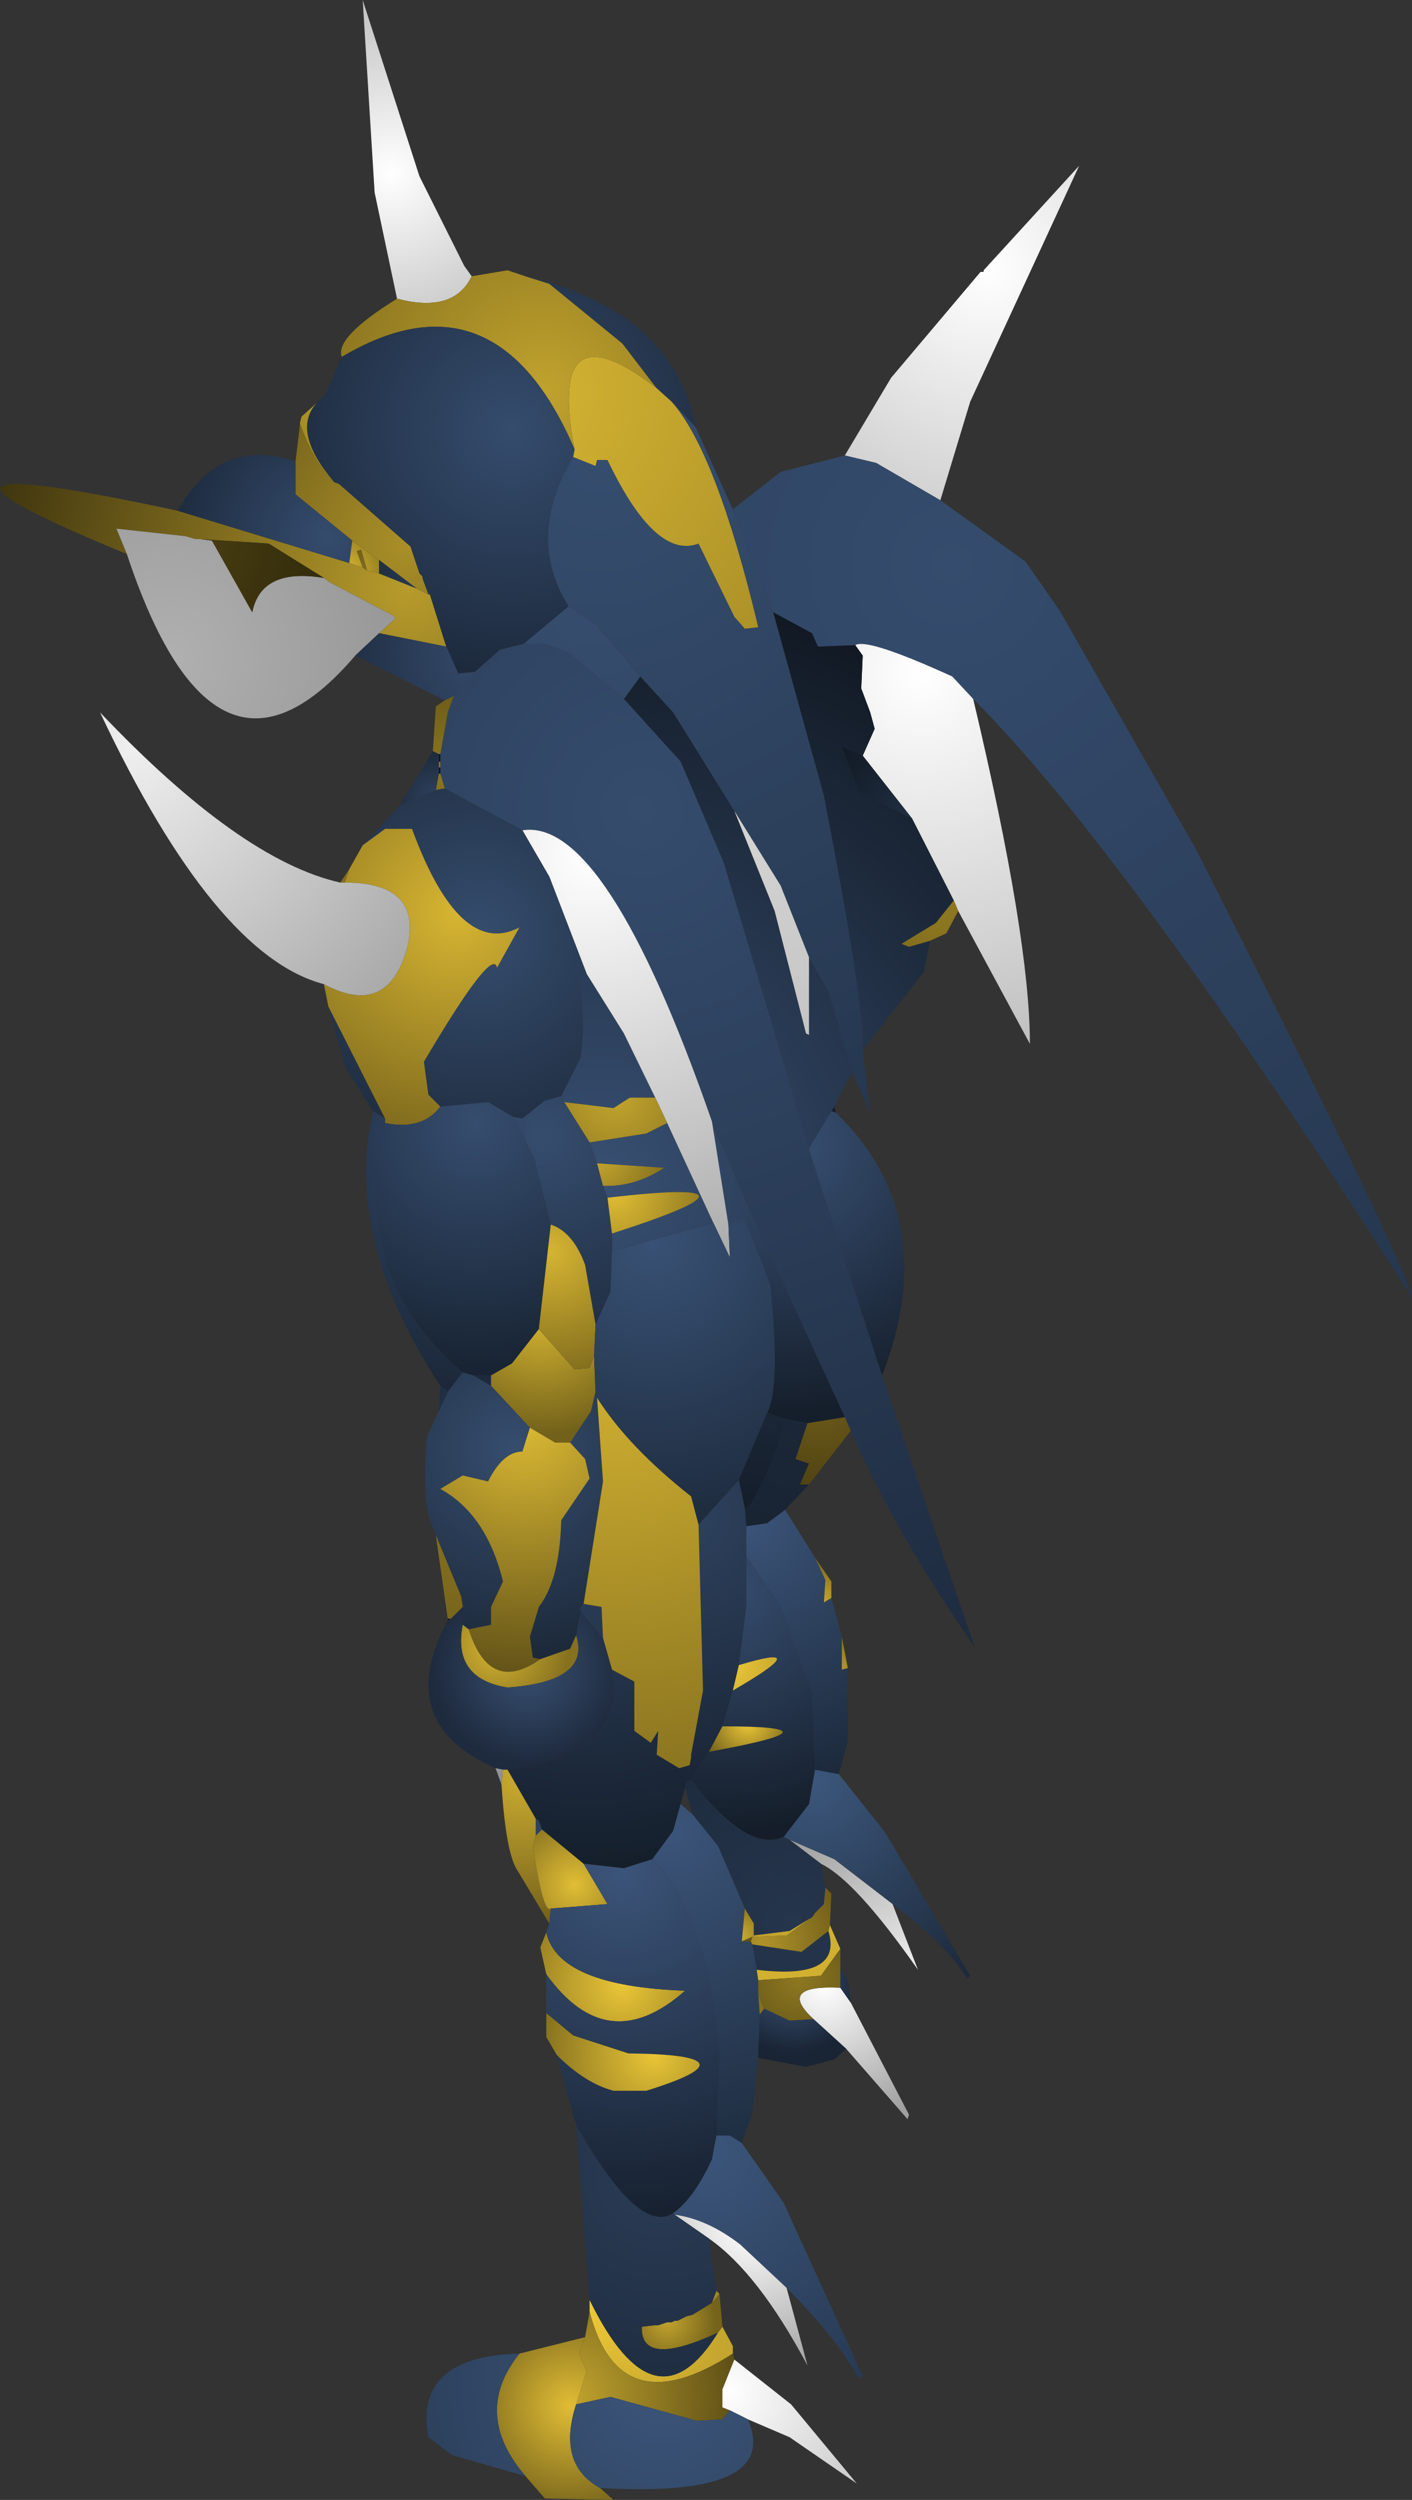 <?xml version="1.0" encoding="UTF-8" standalone="no"?>
<svg xmlns:ffdec="https://www.free-decompiler.com/flash" xmlns:xlink="http://www.w3.org/1999/xlink" ffdec:objectType="shape" height="83.7px" width="47.3px" xmlns="http://www.w3.org/2000/svg">
  <rect width="100%" height="100%" fill="#333333" stroke="none"/>
  <g transform="matrix(1.0, 0.0, 0.0, 1.0, 29.1, 74.1)">
    <path d="M3.85 -65.05 L3.85 -65.0 3.75 -65.0 3.85 -65.05" fill="url(#gradient0)" fill-rule="evenodd" stroke="none"/>
    <path d="M3.75 -65.0 L3.85 -65.0 3.85 -65.05 7.05 -68.55 3.4 -60.65 2.4 -57.35 0.25 -58.6 -0.8 -58.85 0.75 -61.45 3.75 -65.0" fill="url(#gradient1)" fill-rule="evenodd" stroke="none"/>
    <path d="M-0.8 -58.85 L0.25 -58.6 2.4 -57.35 5.25 -55.3 6.4 -53.65 11.0 -45.6 Q18.2 -31.35 18.2 -30.65 8.7 -45.5 3.5 -50.7 L2.8 -51.45 Q-0.05 -52.75 -0.45 -52.5 L-1.7 -52.45 -1.9 -52.9 -3.2 -53.6 -4.55 -57.05 -2.95 -58.3 -0.8 -58.85" fill="url(#gradient2)" fill-rule="evenodd" stroke="none"/>
    <path d="M-0.45 -52.5 Q-0.05 -52.75 2.8 -51.45 L3.5 -50.7 Q5.4 -42.7 5.4 -39.15 L3.0 -43.6 2.85 -43.95 1.45 -46.7 -0.2 -48.8 0.2 -49.7 0.05 -50.25 -0.25 -51.05 -0.2 -52.15 -0.45 -52.5" fill="url(#gradient3)" fill-rule="evenodd" stroke="none"/>
    <path d="M-0.45 -52.5 L-0.2 -52.15 -0.25 -51.05 0.05 -50.25 0.2 -49.7 -0.2 -48.8 -0.9 -49.1 -0.35 -47.6 1.45 -46.7 2.85 -43.95 2.25 -43.2 1.1 -42.5 1.35 -42.4 2.05 -42.6 1.85 -41.55 -0.2 -38.95 Q-0.1 -40.2 -1.5 -47.45 L-3.2 -53.6 -1.9 -52.9 -1.7 -52.45 -0.45 -52.5 M-5.25 -36.55 L-3.95 -33.5 -4.15 -33.3 -4.7 -33.1 -5.25 -36.55 M-8.2 -50.7 L-7.65 -51.45 -6.55 -50.25 -4.5 -46.95 -3.15 -43.6 -2.1 -39.5 -2.0 -39.45 -2.0 -42.05 -1.35 -40.9 -0.55 -38.2 -0.8 -37.75 -0.9 -37.55 -1.15 -37.05 -1.25 -36.9 -2.0 -35.65 -4.85 -45.2 -6.3 -48.6 -8.2 -50.7 M-10.3 -37.4 L-9.65 -38.7 Q-9.45 -40.4 -9.8 -41.35 L-9.45 -41.5 -8.2 -39.5 -7.15 -37.35 -8.0 -37.35 -8.55 -37.0 -10.2 -37.2 -10.3 -37.4 M-8.6 -32.2 L-8.6 -32.8 Q-2.7 -34.7 -8.75 -34.0 L-8.9 -34.4 Q-7.85 -34.35 -6.85 -35.0 L-9.1 -35.15 -9.15 -35.3 -9.35 -35.85 -7.45 -36.15 -6.75 -36.5 -5.2 -33.15 -8.6 -32.2" fill="url(#gradient4)" fill-rule="evenodd" stroke="none"/>
    <path d="M2.05 -42.6 L1.35 -42.4 1.1 -42.5 2.25 -43.2 2.85 -43.95 3.0 -43.6 2.6 -42.85 2.05 -42.6" fill="url(#gradient5)" fill-rule="evenodd" stroke="none"/>
    <path d="M-0.6 -7.05 L1.35 -3.3 1.3 -3.15 -0.75 -5.5 -1.85 -6.5 Q-3.1 -7.65 -0.95 -7.55 L-0.6 -7.05" fill="url(#gradient6)" fill-rule="evenodd" stroke="none"/>
    <path d="M-1.0 -14.7 L0.55 -12.75 3.4 -7.95 3.3 -7.85 Q2.6 -9.0 0.8 -10.35 L-1.15 -11.85 -2.65 -12.5 -2.85 -12.6 -2.0 -13.7 -1.8 -14.85 -1.0 -14.7" fill="url(#gradient7)" fill-rule="evenodd" stroke="none"/>
    <path d="M0.8 -10.35 L1.65 -8.15 Q-0.45 -11.15 -1.6 -11.7 L-2.65 -12.5 -1.15 -11.85 0.8 -10.35" fill="url(#gradient8)" fill-rule="evenodd" stroke="none"/>
    <path d="M0.45 -28.05 L3.55 -18.95 Q0.85 -22.85 -0.6 -26.2 L-0.8 -26.65 -3.95 -33.5 -5.25 -36.55 Q-8.8 -46.75 -11.6 -46.3 L-14.2 -47.7 -14.35 -48.2 -14.35 -48.4 -14.35 -48.6 -14.35 -48.85 -14.1 -50.25 -13.9 -50.8 -13.2 -51.6 -12.35 -52.35 -11.55 -52.55 -10.85 -52.55 -10.05 -52.25 -8.2 -50.7 -6.3 -48.6 -4.85 -45.2 -2.0 -35.65 -1.9 -35.3 0.45 -28.05" fill="url(#gradient9)" fill-rule="evenodd" stroke="none"/>
    <path d="M-24.85 -55.55 Q-34.1 -59.35 -23.15 -57.0 L-17.4 -55.25 -16.95 -55.1 -16.8 -55.0 -16.4 -54.9 -15.15 -54.4 -14.75 -54.2 -14.7 -54.2 -14.15 -52.45 -16.4 -52.9 -15.85 -53.4 -15.95 -53.5 -18.05 -54.6 -18.25 -54.75 -20.1 -55.9 -22.4 -56.05 -22.55 -56.05 -22.9 -56.15 -25.2 -56.4 -24.85 -55.55" fill="url(#gradient10)" fill-rule="evenodd" stroke="none"/>
    <path d="M-17.2 -52.15 Q-21.9 -46.65 -24.85 -55.55 L-25.2 -56.4 -22.9 -56.15 -22.55 -56.05 -22.4 -56.05 -22.0 -56.0 -20.65 -53.6 Q-20.35 -55.1 -18.25 -54.75 L-18.05 -54.6 -15.95 -53.5 -15.85 -53.4 -16.4 -52.9 -17.2 -52.15" fill="url(#gradient11)" fill-rule="evenodd" stroke="none"/>
    <path d="M-18.25 -54.75 Q-20.35 -55.1 -20.65 -53.6 L-22.0 -56.0 -22.4 -56.05 -20.1 -55.9 -18.25 -54.75" fill="url(#gradient12)" fill-rule="evenodd" stroke="none"/>
    <path d="M-15.8 -64.1 L-16.55 -67.65 -16.95 -74.1 -15.05 -68.2 -13.55 -65.2 -13.3 -64.85 Q-13.9 -63.6 -15.8 -64.1" fill="url(#gradient13)" fill-rule="evenodd" stroke="none"/>
    <path d="M-17.65 -62.15 Q-17.9 -62.8 -15.8 -64.1 -13.9 -63.6 -13.3 -64.85 L-12.1 -65.05 -11.5 -64.85 -10.7 -64.6 -8.25 -62.6 -7.1 -61.1 Q-10.8 -63.95 -9.85 -59.05 -12.5 -65.2 -17.65 -62.15" fill="url(#gradient14)" fill-rule="evenodd" stroke="none"/>
    <path d="M-18.5 -60.6 L-18.2 -60.9 -17.65 -62.15 Q-12.5 -65.2 -9.85 -59.05 L-9.9 -58.8 Q-11.5 -56.1 -10.05 -53.8 L-11.55 -52.55 -12.35 -52.35 -13.2 -51.6 -13.75 -51.55 -14.15 -52.45 -14.7 -54.2 -14.95 -54.75 -14.95 -54.8 -15.05 -54.9 -15.35 -55.8 -17.75 -57.9 -17.9 -57.95 Q-19.35 -59.65 -18.5 -60.6 M-11.5 -64.85 Q-6.55 -63.7 -5.8 -59.8 L-6.6 -60.65 -7.1 -61.1 -8.25 -62.6 -10.7 -64.6 -11.5 -64.85" fill="url(#gradient15)" fill-rule="evenodd" stroke="none"/>
    <path d="M-19.05 -59.9 L-19.05 -59.95 -19.0 -60.15 -18.5 -60.6 Q-19.35 -59.65 -17.9 -57.95 -18.55 -58.55 -19.05 -59.9" fill="url(#gradient16)" fill-rule="evenodd" stroke="none"/>
    <path d="M-19.2 -58.65 L-19.05 -59.9 Q-18.55 -58.55 -17.9 -57.95 L-17.75 -57.9 -15.35 -55.8 -15.05 -54.9 -14.95 -54.8 -14.95 -54.75 -14.75 -54.2 -15.15 -54.4 -16.4 -55.35 -17.3 -56.0 -19.2 -57.55 -19.2 -58.65" fill="url(#gradient17)" fill-rule="evenodd" stroke="none"/>
    <path d="M-23.15 -57.0 Q-21.75 -59.5 -19.2 -58.65 L-19.2 -57.55 -17.3 -56.0 -17.4 -55.25 -23.15 -57.0" fill="url(#gradient18)" fill-rule="evenodd" stroke="none"/>
    <path d="M-16.8 -55.0 L-16.95 -55.1 -17.15 -55.65 -17.0 -55.7 -16.8 -55.0" fill="url(#gradient19)" fill-rule="evenodd" stroke="none"/>
    <path d="M-16.4 -54.9 L-16.8 -55.0 -17.0 -55.7 -17.15 -55.65 -16.95 -55.1 -17.4 -55.25 -17.3 -56.0 -16.4 -55.35 -16.4 -54.9" fill="url(#gradient20)" fill-rule="evenodd" stroke="none"/>
    <path d="M-14.2 -50.65 L-17.2 -52.15 -16.4 -52.9 -14.15 -52.45 -13.75 -51.55 -13.2 -51.6 -13.9 -50.8 -14.2 -50.65 M-14.7 -54.2 L-14.75 -54.2 -14.95 -54.75 -14.7 -54.2 M-15.15 -54.4 L-16.4 -54.9 -16.4 -55.35 -15.15 -54.4" fill="url(#gradient21)" fill-rule="evenodd" stroke="none"/>
    <path d="M-14.6 -48.95 L-14.5 -50.45 -14.2 -50.65 -13.9 -50.8 -14.1 -50.25 -14.35 -48.85 -14.4 -48.85 -14.6 -48.95 M-14.35 -48.6 L-14.35 -48.4 -14.4 -48.4 -14.4 -48.6 -14.35 -48.6 M-14.35 -48.2 L-14.2 -47.7 -14.5 -47.65 -14.4 -48.2 -14.35 -48.2" fill="url(#gradient22)" fill-rule="evenodd" stroke="none"/>
    <path d="M-11.55 -52.55 L-10.05 -53.8 -9.15 -53.2 -7.65 -51.45 -8.2 -50.7 -10.05 -52.25 -10.85 -52.55 -11.55 -52.55" fill="url(#gradient23)" fill-rule="evenodd" stroke="none"/>
    <path d="M-3.2 -53.6 L-1.5 -47.45 Q-0.1 -40.2 -0.2 -38.95 L0.05 -36.8 -0.55 -38.2 -1.35 -40.9 -2.0 -42.05 -2.95 -44.45 -4.5 -46.95 -6.55 -50.25 -7.65 -51.45 -9.15 -53.2 -10.05 -53.8 Q-11.5 -56.1 -9.9 -58.8 L-9.15 -58.5 -9.1 -58.7 -8.75 -58.7 Q-7.15 -55.35 -5.7 -55.9 L-4.5 -53.45 -4.15 -53.05 -3.7 -53.1 Q-5.1 -58.95 -6.6 -60.65 L-5.8 -59.8 -4.55 -57.05 -3.2 -53.6" fill="url(#gradient24)" fill-rule="evenodd" stroke="none"/>
    <path d="M-7.1 -61.1 L-6.6 -60.65 Q-5.1 -58.95 -3.7 -53.1 L-4.15 -53.05 -4.5 -53.45 -5.7 -55.9 Q-7.15 -55.35 -8.75 -58.7 L-9.1 -58.7 -9.15 -58.5 -9.9 -58.8 -9.85 -59.05 Q-10.8 -63.95 -7.1 -61.1" fill="url(#gradient25)" fill-rule="evenodd" stroke="none"/>
    <path d="M1.45 -46.7 L-0.35 -47.6 -0.9 -49.1 -0.2 -48.8 1.45 -46.7" fill="url(#gradient26)" fill-rule="evenodd" stroke="none"/>
    <path d="M-4.5 -46.95 L-2.95 -44.45 -2.0 -42.05 -2.0 -39.45 -2.1 -39.5 -3.15 -43.6 -4.5 -46.95" fill="url(#gradient27)" fill-rule="evenodd" stroke="none"/>
    <path d="M-11.6 -46.3 Q-8.8 -46.75 -5.25 -36.55 L-4.7 -33.1 -4.65 -32.0 -5.2 -33.15 -6.75 -36.5 -7.15 -37.35 -8.2 -39.5 -9.45 -41.5 -10.7 -44.75 -11.6 -46.3" fill="url(#gradient28)" fill-rule="evenodd" stroke="none"/>
    <path d="M-16.6 -36.9 L-17.55 -38.4 -18.1 -40.4 -16.2 -36.65 -16.6 -36.9 M-16.95 -45.8 L-15.7 -47.15 -14.5 -47.65 -14.2 -47.7 -11.6 -46.3 -10.7 -44.75 -9.45 -41.5 -9.8 -41.35 Q-9.45 -40.4 -9.65 -38.7 L-10.3 -37.4 -10.85 -37.25 -11.6 -36.65 -11.9 -36.7 -12.75 -37.2 -14.35 -37.05 -14.75 -37.45 -14.9 -38.55 Q-12.6 -42.45 -12.45 -41.7 L-11.7 -43.05 Q-13.7 -42.0 -15.3 -46.35 L-16.2 -46.35 -16.95 -45.8" fill="url(#gradient29)" fill-rule="evenodd" stroke="none"/>
    <path d="M-10.2 -37.2 L-8.55 -37.0 -8.0 -37.35 -7.15 -37.35 -6.75 -36.5 -7.45 -36.15 -9.35 -35.85 -10.2 -37.2" fill="url(#gradient30)" fill-rule="evenodd" stroke="none"/>
    <path d="M-14.35 -48.85 L-14.35 -48.6 -14.4 -48.6 -14.4 -48.85 -14.35 -48.85 M-14.35 -48.4 L-14.35 -48.2 -14.4 -48.2 -14.4 -48.4 -14.35 -48.4" fill="url(#gradient31)" fill-rule="evenodd" stroke="none"/>
    <path d="M-15.7 -47.15 L-14.6 -48.95 -14.4 -48.85 -14.4 -48.6 -14.4 -48.4 -14.4 -48.2 -14.5 -47.65 -15.7 -47.15" fill="url(#gradient32)" fill-rule="evenodd" stroke="none"/>
    <path d="M-17.7 -44.55 L-17.4 -45.0 -17.55 -44.55 -17.7 -44.55" fill="url(#gradient33)" fill-rule="evenodd" stroke="none"/>
    <path d="M-18.1 -40.4 L-18.25 -41.15 Q-16.1 -40.0 -15.45 -42.4 -14.95 -44.55 -17.55 -44.55 L-17.4 -45.0 -16.95 -45.8 -16.2 -46.35 -15.3 -46.35 Q-13.7 -42.0 -11.7 -43.05 L-12.45 -41.7 Q-12.6 -42.45 -14.9 -38.55 L-14.75 -37.45 -14.35 -37.05 Q-14.95 -36.25 -16.2 -36.5 L-16.2 -36.65 -18.1 -40.4" fill="url(#gradient34)" fill-rule="evenodd" stroke="none"/>
    <path d="M-18.25 -41.15 Q-21.9 -42.1 -25.75 -50.25 -21.05 -45.3 -17.7 -44.55 L-17.55 -44.55 Q-14.95 -44.55 -15.45 -42.4 -16.1 -40.0 -18.25 -41.15" fill="url(#gradient35)" fill-rule="evenodd" stroke="none"/>
    <path d="M-10.3 -37.4 L-10.2 -37.2 -9.35 -35.85 -9.15 -35.3 -9.1 -35.15 -8.9 -34.4 -8.75 -34.0 -8.6 -32.8 -8.6 -32.2 -8.65 -30.85 -9.15 -29.75 -9.5 -31.75 Q-9.9 -32.85 -10.65 -33.1 L-11.2 -35.3 -11.5 -35.9 -11.6 -36.65 -10.85 -37.25 -10.3 -37.4" fill="url(#gradient36)" fill-rule="evenodd" stroke="none"/>
    <path d="M-11.5 -35.9 L-11.2 -35.3 -10.65 -33.1 -11.05 -29.6 -11.95 -28.45 -12.65 -28.05 -13.25 -28.05 -13.6 -28.15 Q-17.0 -31.05 -16.4 -35.3 L-16.2 -36.5 Q-14.95 -36.25 -14.35 -37.05 L-12.75 -37.2 -11.9 -36.7 -11.5 -35.9" fill="url(#gradient37)" fill-rule="evenodd" stroke="none"/>
    <path d="M-14.35 -27.7 Q-17.6 -32.65 -16.6 -36.9 L-16.2 -36.65 -16.2 -36.5 -16.4 -35.3 Q-17.0 -31.05 -13.6 -28.15 L-14.1 -27.5 -14.35 -27.7 M-11.6 -36.65 L-11.5 -35.9 -11.9 -36.7 -11.6 -36.65 M-13.25 -28.05 L-12.65 -28.05 -12.65 -27.7 -13.25 -28.05" fill="url(#gradient38)" fill-rule="evenodd" stroke="none"/>
    <path d="M-12.65 -28.05 L-11.95 -28.45 -11.05 -29.6 -9.85 -28.25 -9.35 -28.3 -9.2 -28.7 -9.15 -27.5 -9.3 -26.85 -10.0 -25.8 -10.5 -25.8 -11.35 -26.3 -12.65 -27.7 -12.65 -28.05" fill="url(#gradient39)" fill-rule="evenodd" stroke="none"/>
    <path d="M-14.5 -22.7 L-14.5 -22.75 -14.55 -22.85 Q-15.0 -23.6 -14.8 -26.0 L-14.4 -26.85 -14.1 -27.5 -13.6 -28.15 -13.25 -28.05 -12.65 -27.7 -11.35 -26.3 -11.6 -25.5 Q-12.25 -25.5 -12.75 -24.5 L-13.6 -24.7 -14.35 -24.25 Q-12.8 -23.4 -12.25 -21.15 L-12.65 -20.3 -12.65 -19.7 -13.4 -19.55 -13.6 -19.7 -13.55 -20.3 -13.65 -20.65 -14.5 -22.7 M-10.0 -25.8 L-9.3 -26.85 -9.15 -27.5 -9.1 -27.3 -8.9 -24.5 -9.55 -20.4 -9.65 -20.3 -9.65 -20.15 -9.8 -19.35 -10.0 -18.9 -11.0 -18.55 -11.25 -18.6 -11.35 -19.3 -11.05 -20.3 Q-10.35 -21.2 -10.3 -23.2 L-9.35 -24.6 -9.5 -25.25 -10.0 -25.8" fill="url(#gradient40)" fill-rule="evenodd" stroke="none"/>
    <path d="M-14.4 -26.85 L-14.35 -27.7 -14.1 -27.5 -14.4 -26.85 M-5.95 -15.25 L-6.1 -14.45 -6.15 -14.25 -6.3 -13.7 -6.55 -12.8 -7.25 -11.85 -8.2 -11.55 -9.55 -11.7 -10.95 -12.85 -11.05 -13.15 -11.15 -13.2 -12.1 -14.85 Q-8.1 -15.35 -8.6 -18.2 L-7.85 -17.8 -7.85 -16.15 -7.3 -15.75 -7.05 -16.15 -7.1 -15.35 -6.35 -14.9 -6.0 -15.0 -5.95 -15.25 M-9.55 -20.4 L-8.95 -20.3 -8.9 -19.25 -9.65 -20.15 -9.65 -20.3 -9.55 -20.4 M-13.65 -20.65 L-13.55 -20.3 -13.6 -20.3 -13.65 -20.65" fill="url(#gradient41)" fill-rule="evenodd" stroke="none"/>
    <path d="M-11.35 -26.3 L-10.5 -25.8 -10.0 -25.8 -9.5 -25.25 -9.35 -24.6 -10.3 -23.2 Q-10.35 -21.2 -11.05 -20.3 L-11.35 -19.3 -11.25 -18.6 -11.0 -18.55 Q-12.7 -17.35 -13.4 -19.55 L-12.65 -19.7 -12.65 -20.3 -12.25 -21.15 Q-12.8 -23.4 -14.35 -24.25 L-13.6 -24.7 -12.75 -24.5 Q-12.25 -25.5 -11.6 -25.5 L-11.35 -26.3" fill="url(#gradient42)" fill-rule="evenodd" stroke="none"/>
    <path d="M-10.65 -33.1 Q-9.9 -32.85 -9.5 -31.75 L-9.15 -29.75 -9.2 -28.7 -9.35 -28.3 -9.85 -28.25 -11.05 -29.6 -10.65 -33.1" fill="url(#gradient43)" fill-rule="evenodd" stroke="none"/>
    <path d="M-3.95 -33.5 L-0.8 -26.65 -2.05 -26.45 -2.85 -26.6 -3.4 -26.8 Q-2.95 -27.65 -3.3 -31.1 L-4.15 -33.3 -3.95 -33.5 M-1.1 -36.85 Q2.5 -33.35 0.45 -28.05 L-1.9 -35.3 -2.0 -35.65 -1.25 -36.9 -1.1 -36.85" fill="url(#gradient44)" fill-rule="evenodd" stroke="none"/>
    <path d="M-2.0 -24.4 L-2.8 -23.55 -3.4 -23.1 -4.1 -23.0 -4.15 -23.6 Q-3.9 -23.55 -3.05 -25.65 L-2.85 -26.6 -2.05 -26.45 -2.45 -25.25 -2.0 -25.1 -2.3 -24.4 -2.0 -24.4 M-1.15 -37.05 L-1.1 -36.85 -1.25 -36.9 -1.15 -37.05" fill="url(#gradient45)" fill-rule="evenodd" stroke="none"/>
    <path d="M-9.15 -29.75 L-8.65 -30.85 -8.6 -32.2 -5.2 -33.15 -4.65 -32.0 -4.7 -33.1 -4.15 -33.3 -3.3 -31.1 Q-2.95 -27.65 -3.4 -26.8 L-4.35 -24.55 -5.7 -23.05 -5.95 -24.0 Q-8.05 -25.65 -9.1 -27.3 L-9.15 -27.5 -9.2 -28.7 -9.15 -29.75" fill="url(#gradient46)" fill-rule="evenodd" stroke="none"/>
    <path d="M-8.9 -34.4 L-9.1 -35.15 -6.85 -35.0 Q-7.85 -34.35 -8.9 -34.4" fill="url(#gradient47)" fill-rule="evenodd" stroke="none"/>
    <path d="M-8.6 -32.8 L-8.75 -34.0 Q-2.7 -34.7 -8.6 -32.8" fill="url(#gradient48)" fill-rule="evenodd" stroke="none"/>
    <path d="M-3.4 -26.8 L-2.85 -26.6 -3.05 -25.65 Q-3.9 -23.55 -4.15 -23.6 L-4.35 -24.55 -3.4 -26.8" fill="url(#gradient49)" fill-rule="evenodd" stroke="none"/>
    <path d="M-0.6 -26.2 L-2.0 -24.4 -2.3 -24.4 -2.0 -25.1 -2.45 -25.25 -2.05 -26.45 -0.8 -26.65 -0.6 -26.2" fill="url(#gradient50)" fill-rule="evenodd" stroke="none"/>
    <path d="M-4.15 -23.6 L-4.1 -23.0 -4.1 -22.0 -4.1 -20.3 -4.35 -18.35 -4.55 -17.5 -4.9 -16.3 -5.35 -15.45 -5.95 -14.5 -6.1 -14.45 -5.95 -15.25 -5.95 -15.35 -5.55 -17.5 -5.7 -23.05 -4.35 -24.55 -4.15 -23.6" fill="url(#gradient51)" fill-rule="evenodd" stroke="none"/>
    <path d="M-2.8 -23.55 L-1.8 -21.95 -1.45 -21.2 -1.5 -20.45 -1.25 -20.6 -0.9 -19.3 -0.9 -18.2 -0.7 -18.25 -0.7 -15.8 -1.0 -14.7 -1.8 -14.85 -1.9 -17.4 -2.95 -20.3 -4.1 -22.0 -4.1 -23.0 -3.4 -23.1 -2.8 -23.55" fill="url(#gradient52)" fill-rule="evenodd" stroke="none"/>
    <path d="M-1.8 -21.95 L-1.25 -21.15 -1.25 -20.6 -1.5 -20.45 -1.45 -21.2 -1.8 -21.95" fill="url(#gradient53)" fill-rule="evenodd" stroke="none"/>
    <path d="M-1.8 -14.85 L-2.0 -13.7 -2.85 -12.6 Q-4.05 -12.05 -5.95 -14.5 L-5.35 -15.45 Q-0.65 -16.3 -4.9 -16.3 L-4.55 -17.5 Q-1.7 -19.15 -4.35 -18.35 L-4.1 -20.3 -4.1 -22.0 -2.95 -20.3 -1.9 -17.4 -1.8 -14.85" fill="url(#gradient54)" fill-rule="evenodd" stroke="none"/>
    <path d="M-5.7 -23.05 L-5.55 -17.5 -5.95 -15.35 -5.95 -15.25 -6.0 -15.0 -6.35 -14.9 -7.1 -15.35 -7.05 -16.15 -7.3 -15.75 -7.85 -16.15 -7.85 -17.8 -8.6 -18.2 -8.9 -19.25 -8.95 -20.3 -9.55 -20.4 -8.9 -24.5 -9.1 -27.3 Q-8.05 -25.65 -5.95 -24.0 L-5.7 -23.05" fill="url(#gradient55)" fill-rule="evenodd" stroke="none"/>
    <path d="M-13.4 -19.55 Q-12.7 -17.35 -11.0 -18.55 L-10.0 -18.9 -9.8 -19.35 Q-9.3 -17.8 -12.1 -17.6 -13.95 -17.9 -13.6 -19.7 L-13.4 -19.55" fill="url(#gradient56)" fill-rule="evenodd" stroke="none"/>
    <path d="M-12.5 -14.9 Q-15.95 -16.4 -14.1 -19.85 L-14.0 -19.9 -13.6 -20.3 -13.55 -20.3 -13.6 -19.7 Q-13.95 -17.9 -12.1 -17.6 -9.3 -17.8 -9.8 -19.35 L-9.65 -20.15 -8.9 -19.25 -8.6 -18.2 Q-8.1 -15.35 -12.1 -14.85 L-12.25 -14.85 -12.5 -14.9" fill="url(#gradient57)" fill-rule="evenodd" stroke="none"/>
    <path d="M-1.6 -11.7 L-1.45 -10.9 -1.5 -10.35 -1.8 -10.05 -1.9 -9.9 -2.0 -9.85 -2.65 -9.45 -3.85 -9.3 -3.85 -9.7 -4.15 -10.2 -5.05 -12.3 -5.9 -13.35 -6.15 -14.25 -6.1 -14.45 -5.95 -14.5 Q-4.05 -12.05 -2.85 -12.6 L-2.65 -12.5 -1.6 -11.7 M-1.35 -9.45 Q-0.85 -7.8 -3.75 -8.15 L-3.9 -9.0 -2.25 -8.75 -1.35 -9.45" fill="url(#gradient58)" fill-rule="evenodd" stroke="none"/>
    <path d="M-3.7 -5.2 L-3.9 -3.35 -4.25 -2.35 -4.65 -2.6 -5.1 -2.6 -5.0 -5.35 Q-5.4 -9.9 -7.25 -11.85 L-6.55 -12.8 -6.3 -13.7 -5.9 -13.35 -5.05 -12.3 -4.15 -10.2 -4.25 -9.1 -3.95 -9.1 -3.9 -9.0 -3.75 -8.15 -3.7 -7.8 -3.7 -7.35 -3.65 -6.65 -3.7 -5.2" fill="url(#gradient59)" fill-rule="evenodd" stroke="none"/>
    <path d="M-0.9 -19.3 L-0.7 -18.25 -0.9 -18.2 -0.9 -19.3" fill="url(#gradient60)" fill-rule="evenodd" stroke="none"/>
    <path d="M-4.55 -17.5 L-4.35 -18.35 Q-1.7 -19.15 -4.55 -17.5" fill="url(#gradient61)" fill-rule="evenodd" stroke="none"/>
    <path d="M-5.35 -15.45 L-4.9 -16.3 Q-0.65 -16.3 -5.35 -15.45" fill="url(#gradient62)" fill-rule="evenodd" stroke="none"/>
    <path d="M-14.1 -19.9 L-14.5 -22.7 -13.65 -20.65 -13.6 -20.3 -14.0 -19.9 -14.1 -19.9" fill="url(#gradient63)" fill-rule="evenodd" stroke="none"/>
    <path d="M-14.1 -19.85 L-14.1 -19.9 -14.0 -19.9 -14.1 -19.85" fill="url(#gradient64)" fill-rule="evenodd" stroke="none"/>
    <path d="M-12.3 -14.35 L-12.5 -14.9 -12.25 -14.85 -12.3 -14.35" fill="url(#gradient65)" fill-rule="evenodd" stroke="none"/>
    <path d="M-10.7 -9.7 L-11.75 -11.45 Q-12.15 -12.0 -12.3 -14.35 L-12.25 -14.85 -12.1 -14.85 -11.15 -13.2 -11.15 -12.65 -11.25 -12.25 Q-10.9 -10.0 -10.65 -10.2 L-10.7 -9.7" fill="url(#gradient66)" fill-rule="evenodd" stroke="none"/>
    <path d="M-10.95 -12.85 L-9.55 -11.7 -8.75 -10.35 -10.65 -10.2 Q-10.9 -10.0 -11.25 -12.25 L-11.15 -12.65 -10.95 -12.85" fill="url(#gradient67)" fill-rule="evenodd" stroke="none"/>
    <path d="M-11.15 -13.2 L-11.05 -13.15 -10.95 -12.85 -11.15 -12.65 -11.15 -13.2" fill="url(#gradient68)" fill-rule="evenodd" stroke="none"/>
    <path d="M-10.8 -8.0 L-11.0 -8.9 -10.8 -9.4 Q-10.4 -7.6 -6.15 -7.45 -8.75 -5.15 -10.8 -8.0" fill="url(#gradient69)" fill-rule="evenodd" stroke="none"/>
    <path d="M-9.8 -2.95 L-9.8 -3.05 -9.85 -3.1 -10.45 -5.3 Q-9.5 -4.35 -8.55 -4.1 L-7.45 -4.1 Q-3.6 -5.3 -8.05 -5.35 L-9.9 -5.95 -10.8 -6.7 -10.8 -8.0 Q-8.75 -5.15 -6.15 -7.45 -10.4 -7.6 -10.8 -9.4 L-10.7 -9.7 -10.65 -10.2 -8.75 -10.35 -9.55 -11.7 -8.2 -11.55 -7.25 -11.85 Q-5.4 -9.9 -5.0 -5.35 L-5.1 -2.6 -5.25 -1.8 Q-5.85 -0.5 -6.55 0.0 -7.7 0.75 -9.8 -2.95" fill="url(#gradient70)" fill-rule="evenodd" stroke="none"/>
    <path d="M-10.45 -5.3 L-10.8 -5.9 -10.8 -6.7 -9.9 -5.95 -8.05 -5.35 Q-3.6 -5.3 -7.45 -4.1 L-8.55 -4.1 Q-9.5 -4.35 -10.45 -5.3" fill="url(#gradient71)" fill-rule="evenodd" stroke="none"/>
    <path d="M-1.3 -9.65 L-0.95 -8.85 -1.6 -7.95 -3.7 -7.8 -3.75 -8.15 Q-0.85 -7.8 -1.35 -9.45 L-1.3 -9.65" fill="url(#gradient72)" fill-rule="evenodd" stroke="none"/>
    <path d="M-1.45 -10.9 L-1.25 -10.7 -1.3 -9.65 -1.35 -9.45 -2.25 -8.75 -3.9 -9.0 -3.95 -9.1 -3.9 -9.25 -2.75 -9.3 -2.0 -9.85 -1.9 -9.9 -1.8 -10.05 -1.5 -10.35 -1.45 -10.9" fill="url(#gradient73)" fill-rule="evenodd" stroke="none"/>
    <path d="M-4.15 -10.2 L-3.85 -9.7 -3.85 -9.3 -3.9 -9.25 -4.25 -9.1 -4.15 -10.2" fill="url(#gradient74)" fill-rule="evenodd" stroke="none"/>
    <path d="M-3.85 -9.3 L-2.65 -9.45 -2.0 -9.85 -2.75 -9.3 -3.9 -9.25 -3.85 -9.3" fill="url(#gradient75)" fill-rule="evenodd" stroke="none"/>
    <path d="M-3.95 -9.1 L-4.25 -9.1 -3.9 -9.25 -3.95 -9.1" fill="url(#gradient76)" fill-rule="evenodd" stroke="none"/>
    <path d="M-0.75 -5.5 L-1.15 -5.15 -2.1 -4.9 -3.7 -5.2 -3.65 -6.65 -3.5 -6.85 -2.65 -6.45 -1.85 -6.5 -0.75 -5.5 M-0.95 -8.2 L-0.7 -7.8 -0.6 -7.05 -0.95 -7.55 -0.95 -8.2" fill="url(#gradient77)" fill-rule="evenodd" stroke="none"/>
    <path d="M-3.65 -6.65 L-3.7 -7.35 -3.5 -6.85 -3.65 -6.65" fill="url(#gradient78)" fill-rule="evenodd" stroke="none"/>
    <path d="M-0.95 -8.85 L-0.95 -8.2 -0.95 -7.55 Q-3.1 -7.65 -1.85 -6.5 L-2.65 -6.45 -3.5 -6.85 -3.7 -7.35 -3.7 -7.8 -1.6 -7.95 -0.95 -8.85" fill="url(#gradient79)" fill-rule="evenodd" stroke="none"/>
    <path d="M-4.25 -2.35 L-2.85 -0.35 -0.2 5.45 -0.35 5.5 Q-1.1 4.15 -2.75 2.5 L-4.3 1.05 Q-5.4 0.2 -6.5 0.05 L-6.55 0.0 Q-5.85 -0.5 -5.25 -1.8 L-5.1 -2.6 -4.65 -2.6 -4.25 -2.35" fill="url(#gradient80)" fill-rule="evenodd" stroke="none"/>
    <path d="M-2.75 2.5 L-2.05 5.1 Q-3.7 2.0 -5.35 0.85 L-6.5 0.05 Q-5.4 0.2 -4.3 1.05 L-2.75 2.5" fill="url(#gradient81)" fill-rule="evenodd" stroke="none"/>
    <path d="M-4.9 3.8 L-4.55 4.45 -4.55 4.7 Q-8.35 7.15 -9.35 3.3 L-9.35 2.9 Q-7.15 7.4 -5.05 4.0 L-4.9 3.8" fill="url(#gradient82)" fill-rule="evenodd" stroke="none"/>
    <path d="M-4.55 4.7 L-4.5 4.9 -4.9 5.9 -4.9 6.5 -4.65 6.6 -4.9 6.9 -5.75 6.95 -8.65 6.15 -9.8 6.4 -9.45 5.3 -9.7 4.7 -9.5 4.15 -9.35 3.3 Q-8.35 7.15 -4.55 4.7" fill="url(#gradient83)" fill-rule="evenodd" stroke="none"/>
    <path d="M-4.5 4.9 L-2.6 6.4 -0.4 9.05 -2.65 7.5 -4.05 6.9 -4.65 6.6 -4.9 6.5 -4.9 5.9 -4.5 4.9" fill="url(#gradient84)" fill-rule="evenodd" stroke="none"/>
    <path d="M-5.0 2.7 L-4.9 3.8 -5.05 4.0 Q-7.65 5.2 -7.6 3.8 L-7.15 3.75 -7.05 3.75 -6.75 3.65 -6.6 3.65 -6.5 3.6 -6.4 3.6 -6.1 3.45 -5.9 3.4 -5.25 3.0 -5.0 2.7" fill="url(#gradient85)" fill-rule="evenodd" stroke="none"/>
    <path d="M-5.35 0.85 L-5.1 2.6 -5.25 3.0 -5.9 3.4 -6.1 3.45 -6.4 3.6 -6.5 3.6 -6.6 3.65 -6.75 3.65 -7.05 3.75 -7.15 3.75 -7.6 3.8 Q-7.65 5.2 -5.05 4.0 -7.15 7.4 -9.35 2.9 L-9.8 -2.95 Q-7.7 0.75 -6.55 0.0 L-6.5 0.05 -5.35 0.85" fill="url(#gradient86)" fill-rule="evenodd" stroke="none"/>
    <path d="M-5.1 2.6 L-5.0 2.7 -5.25 3.0 -5.1 2.6" fill="url(#gradient87)" fill-rule="evenodd" stroke="none"/>
    <path d="M-9.0 9.2 L-8.55 9.6 -10.85 9.55 -11.5 8.8 Q-13.3 6.7 -11.7 4.7 L-9.5 4.15 -9.7 4.7 -9.45 5.3 -9.8 6.4 Q-10.45 8.4 -9.0 9.2" fill="url(#gradient88)" fill-rule="evenodd" stroke="none"/>
    <path d="M-4.05 6.9 Q-2.9 9.55 -9.0 9.2 -10.45 8.4 -9.8 6.4 L-8.65 6.15 -5.75 6.95 -4.9 6.9 -4.65 6.6 -4.05 6.9 M-11.5 8.8 L-13.95 8.1 -14.75 7.5 Q-15.25 4.8 -11.7 4.7 -13.3 6.7 -11.5 8.8" fill="url(#gradient89)" fill-rule="evenodd" stroke="none"/>
  </g>
  <defs>
    <radialGradient cx="0" cy="0" gradientTransform="matrix(0.003, 0.0, 0.0, 0.003, 5.3, -66.9)" gradientUnits="userSpaceOnUse" id="gradient0" r="819.2" spreadMethod="pad">
      <stop offset="0.0" stop-color="#202020"/>
      <stop offset="1.0" stop-color="#202020"/>
    </radialGradient>
    <radialGradient cx="0" cy="0" gradientTransform="matrix(0.012, 0.0, 0.0, 0.012, 3.95, -65.1)" gradientUnits="userSpaceOnUse" id="gradient1" r="819.2" spreadMethod="pad">
      <stop offset="0.0" stop-color="#ffffff"/>
      <stop offset="1.0" stop-color="#c7c7c7"/>
    </radialGradient>
    <radialGradient cx="0" cy="0" gradientTransform="matrix(0.035, 0.0, 0.0, 0.035, 2.8, -55.2)" gradientUnits="userSpaceOnUse" id="gradient2" r="819.2" spreadMethod="pad">
      <stop offset="0.0" stop-color="#354c6e"/>
      <stop offset="1.0" stop-color="#26374f"/>
    </radialGradient>
    <radialGradient cx="0" cy="0" gradientTransform="matrix(0.016, 0.0, 0.0, 0.016, 1.75, -51.55)" gradientUnits="userSpaceOnUse" id="gradient3" r="819.2" spreadMethod="pad">
      <stop offset="0.0" stop-color="#ffffff"/>
      <stop offset="1.0" stop-color="#bfbfbf"/>
    </radialGradient>
    <radialGradient cx="0" cy="0" gradientTransform="matrix(0.025, 0.0, 0.0, 0.025, -9.0, -34.55)" gradientUnits="userSpaceOnUse" id="gradient4" r="819.2" spreadMethod="pad">
      <stop offset="0.0" stop-color="#385073"/>
      <stop offset="1.0" stop-color="#101721"/>
    </radialGradient>
    <radialGradient cx="0" cy="0" gradientTransform="matrix(0.004, 0.0, 0.0, 0.004, 2.3, -43.85)" gradientUnits="userSpaceOnUse" id="gradient5" r="819.2" spreadMethod="pad">
      <stop offset="0.0" stop-color="#917a22"/>
      <stop offset="1.0" stop-color="#78651c"/>
    </radialGradient>
    <radialGradient cx="0" cy="0" gradientTransform="matrix(0.006, 0.0, 0.0, 0.006, -1.5, -7.65)" gradientUnits="userSpaceOnUse" id="gradient6" r="819.2" spreadMethod="pad">
      <stop offset="0.0" stop-color="#ffffff"/>
      <stop offset="1.0" stop-color="#a0a0a0"/>
    </radialGradient>
    <radialGradient cx="0" cy="0" gradientTransform="matrix(0.01, 0.0, 0.0, 0.01, -1.9, -14.5)" gradientUnits="userSpaceOnUse" id="gradient7" r="819.2" spreadMethod="pad">
      <stop offset="0.0" stop-color="#3c577c"/>
      <stop offset="1.0" stop-color="#1d2a3c"/>
    </radialGradient>
    <radialGradient cx="0" cy="0" gradientTransform="matrix(0.008, 0.0, 0.0, 0.008, 1.55, -8.25)" gradientUnits="userSpaceOnUse" id="gradient8" r="819.2" spreadMethod="pad">
      <stop offset="0.0" stop-color="#ededed"/>
      <stop offset="1.0" stop-color="#959595"/>
    </radialGradient>
    <radialGradient cx="0" cy="0" gradientTransform="matrix(0.037, 0.0, 0.0, 0.037, -7.6, -47.0)" gradientUnits="userSpaceOnUse" id="gradient9" r="819.2" spreadMethod="pad">
      <stop offset="0.0" stop-color="#354c6d"/>
      <stop offset="1.0" stop-color="#1e2b3f"/>
    </radialGradient>
    <radialGradient cx="0" cy="0" gradientTransform="matrix(0.017, 0.0, 0.0, 0.017, -15.45, -54.4)" gradientUnits="userSpaceOnUse" id="gradient10" r="819.2" spreadMethod="pad">
      <stop offset="0.0" stop-color="#b79b2b"/>
      <stop offset="1.0" stop-color="#41370f"/>
    </radialGradient>
    <radialGradient cx="0" cy="0" gradientTransform="matrix(0.009, 0.0, 0.0, 0.009, -23.4, -52.05)" gradientUnits="userSpaceOnUse" id="gradient11" r="819.2" spreadMethod="pad">
      <stop offset="0.0" stop-color="#b0b0b0"/>
      <stop offset="1.0" stop-color="#999999"/>
    </radialGradient>
    <radialGradient cx="0" cy="0" gradientTransform="matrix(0.01, 0.0, 0.0, 0.01, -24.55, -56.35)" gradientUnits="userSpaceOnUse" id="gradient12" r="819.2" spreadMethod="pad">
      <stop offset="0.0" stop-color="#524513"/>
      <stop offset="1.0" stop-color="#2a240a"/>
    </radialGradient>
    <radialGradient cx="0" cy="0" gradientTransform="matrix(0.008, 0.0, 0.0, 0.008, -16.0, -68.3)" gradientUnits="userSpaceOnUse" id="gradient13" r="819.2" spreadMethod="pad">
      <stop offset="0.0" stop-color="#ffffff"/>
      <stop offset="1.0" stop-color="#bababa"/>
    </radialGradient>
    <radialGradient cx="0" cy="0" gradientTransform="matrix(0.009, 0.0, 0.0, 0.009, -10.9, -61.0)" gradientUnits="userSpaceOnUse" id="gradient14" r="819.2" spreadMethod="pad">
      <stop offset="0.0" stop-color="#c0a22d"/>
      <stop offset="1.0" stop-color="#8b7520"/>
    </radialGradient>
    <radialGradient cx="0" cy="0" gradientTransform="matrix(0.01, 0.0, 0.0, 0.01, -11.95, -59.7)" gradientUnits="userSpaceOnUse" id="gradient15" r="819.2" spreadMethod="pad">
      <stop offset="0.0" stop-color="#354c6d"/>
      <stop offset="1.0" stop-color="#1d2a3d"/>
    </radialGradient>
    <radialGradient cx="0" cy="0" gradientTransform="matrix(0.007, 0.0, 0.0, 0.007, -18.2, -60.9)" gradientUnits="userSpaceOnUse" id="gradient16" r="819.2" spreadMethod="pad">
      <stop offset="0.0" stop-color="#b4982a"/>
      <stop offset="1.0" stop-color="#7a671d"/>
    </radialGradient>
    <radialGradient cx="0" cy="0" gradientTransform="matrix(0.007, 0.0, 0.0, 0.007, -15.45, -55.9)" gradientUnits="userSpaceOnUse" id="gradient17" r="819.2" spreadMethod="pad">
      <stop offset="0.0" stop-color="#aa8f28"/>
      <stop offset="1.0" stop-color="#78651c"/>
    </radialGradient>
    <radialGradient cx="0" cy="0" gradientTransform="matrix(0.006, 0.0, 0.0, 0.006, -18.15, -56.1)" gradientUnits="userSpaceOnUse" id="gradient18" r="819.2" spreadMethod="pad">
      <stop offset="0.0" stop-color="#354c6e"/>
      <stop offset="1.0" stop-color="#1f2d41"/>
    </radialGradient>
    <radialGradient cx="0" cy="0" gradientTransform="matrix(0.002, 0.0, 0.0, 0.002, -16.55, -54.6)" gradientUnits="userSpaceOnUse" id="gradient19" r="819.2" spreadMethod="pad">
      <stop offset="0.0" stop-color="#877220"/>
      <stop offset="1.0" stop-color="#6b5b19"/>
    </radialGradient>
    <radialGradient cx="0" cy="0" gradientTransform="matrix(0.002, 0.0, 0.0, 0.002, -17.65, -54.9)" gradientUnits="userSpaceOnUse" id="gradient20" r="819.2" spreadMethod="pad">
      <stop offset="0.0" stop-color="#e0bd34"/>
      <stop offset="1.0" stop-color="#8a7420"/>
    </radialGradient>
    <radialGradient cx="0" cy="0" gradientTransform="matrix(0.007, 0.0, 0.0, 0.007, -12.75, -52.25)" gradientUnits="userSpaceOnUse" id="gradient21" r="819.2" spreadMethod="pad">
      <stop offset="0.0" stop-color="#364d6f"/>
      <stop offset="1.0" stop-color="#1c283a"/>
    </radialGradient>
    <radialGradient cx="0" cy="0" gradientTransform="matrix(0.004, 0.0, 0.0, 0.004, -14.2, -48.25)" gradientUnits="userSpaceOnUse" id="gradient22" r="819.2" spreadMethod="pad">
      <stop offset="0.0" stop-color="#8d7721"/>
      <stop offset="1.0" stop-color="#665617"/>
    </radialGradient>
    <radialGradient cx="0" cy="0" gradientTransform="matrix(0.005, 0.0, 0.0, 0.005, -9.3, -54.0)" gradientUnits="userSpaceOnUse" id="gradient23" r="819.2" spreadMethod="pad">
      <stop offset="0.0" stop-color="#364d6f"/>
      <stop offset="1.0" stop-color="#324968"/>
    </radialGradient>
    <radialGradient cx="0" cy="0" gradientTransform="matrix(0.029, 0.0, 0.0, 0.029, -9.0, -58.7)" gradientUnits="userSpaceOnUse" id="gradient24" r="819.2" spreadMethod="pad">
      <stop offset="0.0" stop-color="#354d6e"/>
      <stop offset="1.0" stop-color="#26374f"/>
    </radialGradient>
    <radialGradient cx="0" cy="0" gradientTransform="matrix(0.018, 0.0, 0.0, 0.018, -11.9, -60.95)" gradientUnits="userSpaceOnUse" id="gradient25" r="819.2" spreadMethod="pad">
      <stop offset="0.0" stop-color="#d6b532"/>
      <stop offset="1.0" stop-color="#a08725"/>
    </radialGradient>
    <radialGradient cx="0" cy="0" gradientTransform="matrix(0.004, 0.0, 0.0, 0.004, 1.45, -46.65)" gradientUnits="userSpaceOnUse" id="gradient26" r="819.2" spreadMethod="pad">
      <stop offset="0.0" stop-color="#202f43"/>
      <stop offset="1.0" stop-color="#121a25"/>
    </radialGradient>
    <radialGradient cx="0" cy="0" gradientTransform="matrix(0.008, 0.0, 0.0, 0.008, -4.0, -46.05)" gradientUnits="userSpaceOnUse" id="gradient27" r="819.2" spreadMethod="pad">
      <stop offset="0.0" stop-color="#d3d3d3"/>
      <stop offset="1.0" stop-color="#c5c5c5"/>
    </radialGradient>
    <radialGradient cx="0" cy="0" gradientTransform="matrix(0.017, 0.0, 0.0, 0.017, -9.35, -45.5)" gradientUnits="userSpaceOnUse" id="gradient28" r="819.2" spreadMethod="pad">
      <stop offset="0.0" stop-color="#ffffff"/>
      <stop offset="1.0" stop-color="#adadad"/>
    </radialGradient>
    <radialGradient cx="0" cy="0" gradientTransform="matrix(0.009, 0.0, 0.0, 0.009, -13.05, -42.8)" gradientUnits="userSpaceOnUse" id="gradient29" r="819.2" spreadMethod="pad">
      <stop offset="0.0" stop-color="#354d6e"/>
      <stop offset="1.0" stop-color="#1f2c3f"/>
    </radialGradient>
    <radialGradient cx="0" cy="0" gradientTransform="matrix(0.004, 0.0, 0.0, 0.004, -8.5, -37.45)" gradientUnits="userSpaceOnUse" id="gradient30" r="819.2" spreadMethod="pad">
      <stop offset="0.0" stop-color="#c3a52e"/>
      <stop offset="1.0" stop-color="#8c7620"/>
    </radialGradient>
    <radialGradient cx="0" cy="0" gradientTransform="matrix(0.004, 0.0, 0.0, 0.004, -13.3, -51.7)" gradientUnits="userSpaceOnUse" id="gradient31" r="819.2" spreadMethod="pad">
      <stop offset="0.0" stop-color="#1c283a"/>
      <stop offset="1.0" stop-color="#0e151e"/>
    </radialGradient>
    <radialGradient cx="0" cy="0" gradientTransform="matrix(0.002, 0.0, 0.0, 0.002, -14.5, -47.35)" gradientUnits="userSpaceOnUse" id="gradient32" r="819.2" spreadMethod="pad">
      <stop offset="0.0" stop-color="#2e425e"/>
      <stop offset="1.0" stop-color="#1d293b"/>
    </radialGradient>
    <radialGradient cx="0" cy="0" gradientTransform="matrix(0.003, 0.0, 0.0, 0.003, -17.15, -45.7)" gradientUnits="userSpaceOnUse" id="gradient33" r="819.2" spreadMethod="pad">
      <stop offset="0.0" stop-color="#86711f"/>
      <stop offset="1.0" stop-color="#7f6b1d"/>
    </radialGradient>
    <radialGradient cx="0" cy="0" gradientTransform="matrix(0.009, 0.0, 0.0, 0.009, -13.8, -43.55)" gradientUnits="userSpaceOnUse" id="gradient34" r="819.2" spreadMethod="pad">
      <stop offset="0.0" stop-color="#d7b532"/>
      <stop offset="1.0" stop-color="#826d1e"/>
    </radialGradient>
    <radialGradient cx="0" cy="0" gradientTransform="matrix(0.015, 0.0, 0.0, 0.015, -24.65, -49.05)" gradientUnits="userSpaceOnUse" id="gradient35" r="819.2" spreadMethod="pad">
      <stop offset="0.0" stop-color="#efefef"/>
      <stop offset="1.0" stop-color="#a6a6a6"/>
    </radialGradient>
    <radialGradient cx="0" cy="0" gradientTransform="matrix(0.009, 0.0, 0.0, 0.009, -10.9, -36.05)" gradientUnits="userSpaceOnUse" id="gradient36" r="819.2" spreadMethod="pad">
      <stop offset="0.0" stop-color="#364d6e"/>
      <stop offset="1.0" stop-color="#1e2c40"/>
    </radialGradient>
    <radialGradient cx="0" cy="0" gradientTransform="matrix(0.01, 0.0, 0.0, 0.01, -13.15, -36.5)" gradientUnits="userSpaceOnUse" id="gradient37" r="819.2" spreadMethod="pad">
      <stop offset="0.0" stop-color="#364d6f"/>
      <stop offset="1.0" stop-color="#182433"/>
    </radialGradient>
    <radialGradient cx="0" cy="0" gradientTransform="matrix(0.011, 0.0, 0.0, 0.011, -12.3, -36.2)" gradientUnits="userSpaceOnUse" id="gradient38" r="819.2" spreadMethod="pad">
      <stop offset="0.0" stop-color="#354c6e"/>
      <stop offset="1.0" stop-color="#1b2738"/>
    </radialGradient>
    <radialGradient cx="0" cy="0" gradientTransform="matrix(0.005, 0.0, 0.0, 0.005, -11.0, -30.15)" gradientUnits="userSpaceOnUse" id="gradient39" r="819.2" spreadMethod="pad">
      <stop offset="0.0" stop-color="#d7b632"/>
      <stop offset="1.0" stop-color="#72611a"/>
    </radialGradient>
    <radialGradient cx="0" cy="0" gradientTransform="matrix(0.009, 0.0, 0.0, 0.009, -11.9, -25.6)" gradientUnits="userSpaceOnUse" id="gradient40" r="819.2" spreadMethod="pad">
      <stop offset="0.0" stop-color="#364d6e"/>
      <stop offset="1.0" stop-color="#1b2737"/>
    </radialGradient>
    <radialGradient cx="0" cy="0" gradientTransform="matrix(0.014, 0.0, 0.0, 0.014, -9.4, -23.15)" gradientUnits="userSpaceOnUse" id="gradient41" r="819.2" spreadMethod="pad">
      <stop offset="0.0" stop-color="#2f4361"/>
      <stop offset="1.0" stop-color="#151f2c"/>
    </radialGradient>
    <radialGradient cx="0" cy="0" gradientTransform="matrix(0.01, 0.0, 0.0, 0.01, -11.55, -26.45)" gradientUnits="userSpaceOnUse" id="gradient42" r="819.2" spreadMethod="pad">
      <stop offset="0.0" stop-color="#dcba34"/>
      <stop offset="1.0" stop-color="#655518"/>
    </radialGradient>
    <radialGradient cx="0" cy="0" gradientTransform="matrix(0.005, 0.0, 0.0, 0.005, -10.65, -32.2)" gradientUnits="userSpaceOnUse" id="gradient43" r="819.2" spreadMethod="pad">
      <stop offset="0.0" stop-color="#d5b432"/>
      <stop offset="1.0" stop-color="#846f1e"/>
    </radialGradient>
    <radialGradient cx="0" cy="0" gradientTransform="matrix(0.011, 0.0, 0.0, 0.011, -2.75, -35.8)" gradientUnits="userSpaceOnUse" id="gradient44" r="819.2" spreadMethod="pad">
      <stop offset="0.0" stop-color="#385073"/>
      <stop offset="1.0" stop-color="#151e2b"/>
    </radialGradient>
    <radialGradient cx="0" cy="0" gradientTransform="matrix(0.012, 0.0, 0.0, 0.012, -2.0, -27.75)" gradientUnits="userSpaceOnUse" id="gradient45" r="819.2" spreadMethod="pad">
      <stop offset="0.0" stop-color="#1c293a"/>
      <stop offset="1.0" stop-color="#151e2c"/>
    </radialGradient>
    <radialGradient cx="0" cy="0" gradientTransform="matrix(0.012, 0.0, 0.0, 0.012, -7.25, -32.5)" gradientUnits="userSpaceOnUse" id="gradient46" r="819.2" spreadMethod="pad">
      <stop offset="0.0" stop-color="#385174"/>
      <stop offset="1.0" stop-color="#1d2a3c"/>
    </radialGradient>
    <radialGradient cx="0" cy="0" gradientTransform="matrix(0.004, 0.0, 0.0, 0.004, -9.2, -35.6)" gradientUnits="userSpaceOnUse" id="gradient47" r="819.2" spreadMethod="pad">
      <stop offset="0.0" stop-color="#ceae30"/>
      <stop offset="1.0" stop-color="#6d5c19"/>
    </radialGradient>
    <radialGradient cx="0" cy="0" gradientTransform="matrix(0.004, 0.0, 0.0, 0.004, -8.5, -34.15)" gradientUnits="userSpaceOnUse" id="gradient48" r="819.2" spreadMethod="pad">
      <stop offset="0.0" stop-color="#e0bd34"/>
      <stop offset="1.0" stop-color="#8a7420"/>
    </radialGradient>
    <radialGradient cx="0" cy="0" gradientTransform="matrix(0.007, 0.0, 0.0, 0.007, -3.15, -28.3)" gradientUnits="userSpaceOnUse" id="gradient49" r="819.2" spreadMethod="pad">
      <stop offset="0.0" stop-color="#1d2a3c"/>
      <stop offset="1.0" stop-color="#131b27"/>
    </radialGradient>
    <radialGradient cx="0" cy="0" gradientTransform="matrix(0.005, 0.0, 0.0, 0.005, -1.7, -27.6)" gradientUnits="userSpaceOnUse" id="gradient50" r="819.2" spreadMethod="pad">
      <stop offset="0.0" stop-color="#705e1a"/>
      <stop offset="1.0" stop-color="#493d11"/>
    </radialGradient>
    <radialGradient cx="0" cy="0" gradientTransform="matrix(0.011, 0.0, 0.0, 0.011, -6.2, -23.35)" gradientUnits="userSpaceOnUse" id="gradient51" r="819.2" spreadMethod="pad">
      <stop offset="0.0" stop-color="#2e425e"/>
      <stop offset="1.0" stop-color="#1a2536"/>
    </radialGradient>
    <radialGradient cx="0" cy="0" gradientTransform="matrix(0.011, 0.0, 0.0, 0.011, -4.1, -23.2)" gradientUnits="userSpaceOnUse" id="gradient52" r="819.2" spreadMethod="pad">
      <stop offset="0.0" stop-color="#3b5479"/>
      <stop offset="1.0" stop-color="#1c293b"/>
    </radialGradient>
    <radialGradient cx="0" cy="0" gradientTransform="matrix(0.002, 0.0, 0.0, 0.002, -1.75, -20.4)" gradientUnits="userSpaceOnUse" id="gradient53" r="819.2" spreadMethod="pad">
      <stop offset="0.0" stop-color="#d2b131"/>
      <stop offset="1.0" stop-color="#6c5b19"/>
    </radialGradient>
    <radialGradient cx="0" cy="0" gradientTransform="matrix(0.01, 0.0, 0.0, 0.01, -4.75, -20.9)" gradientUnits="userSpaceOnUse" id="gradient54" r="819.2" spreadMethod="pad">
      <stop offset="0.0" stop-color="#364d6f"/>
      <stop offset="1.0" stop-color="#141d29"/>
    </radialGradient>
    <radialGradient cx="0" cy="0" gradientTransform="matrix(0.018, 0.0, 0.0, 0.018, -8.45, -28.55)" gradientUnits="userSpaceOnUse" id="gradient55" r="819.2" spreadMethod="pad">
      <stop offset="0.0" stop-color="#d2b131"/>
      <stop offset="1.0" stop-color="#86711f"/>
    </radialGradient>
    <radialGradient cx="0" cy="0" gradientTransform="matrix(0.003, 0.0, 0.0, 0.003, -12.5, -18.95)" gradientUnits="userSpaceOnUse" id="gradient56" r="819.2" spreadMethod="pad">
      <stop offset="0.0" stop-color="#d5b432"/>
      <stop offset="1.0" stop-color="#86711f"/>
    </radialGradient>
    <radialGradient cx="0" cy="0" gradientTransform="matrix(0.004, 0.0, 0.0, 0.004, -11.4, -18.3)" gradientUnits="userSpaceOnUse" id="gradient57" r="819.2" spreadMethod="pad">
      <stop offset="0.0" stop-color="#385073"/>
      <stop offset="1.0" stop-color="#1e2a3d"/>
    </radialGradient>
    <radialGradient cx="0" cy="0" gradientTransform="matrix(0.009, 0.0, 0.0, 0.009, -2.55, -9.7)" gradientUnits="userSpaceOnUse" id="gradient58" r="819.2" spreadMethod="pad">
      <stop offset="0.0" stop-color="#25354c"/>
      <stop offset="1.0" stop-color="#1d2a3c"/>
    </radialGradient>
    <radialGradient cx="0" cy="0" gradientTransform="matrix(0.013, 0.0, 0.0, 0.013, -6.6, -12.8)" gradientUnits="userSpaceOnUse" id="gradient59" r="819.2" spreadMethod="pad">
      <stop offset="0.0" stop-color="#3b5479"/>
      <stop offset="1.0" stop-color="#1f2e41"/>
    </radialGradient>
    <radialGradient cx="0" cy="0" gradientTransform="matrix(0.002, 0.0, 0.0, 0.002, -1.0, -18.25)" gradientUnits="userSpaceOnUse" id="gradient60" r="819.2" spreadMethod="pad">
      <stop offset="0.0" stop-color="#b5992a"/>
      <stop offset="1.0" stop-color="#6a5918"/>
    </radialGradient>
    <radialGradient cx="0" cy="0" gradientTransform="matrix(0.002, 0.0, 0.0, 0.002, -4.85, -18.4)" gradientUnits="userSpaceOnUse" id="gradient61" r="819.2" spreadMethod="pad">
      <stop offset="0.0" stop-color="#eec938"/>
      <stop offset="1.0" stop-color="#ceae30"/>
    </radialGradient>
    <radialGradient cx="0" cy="0" gradientTransform="matrix(0.002, 0.0, 0.0, 0.002, -4.05, -16.45)" gradientUnits="userSpaceOnUse" id="gradient62" r="819.2" spreadMethod="pad">
      <stop offset="0.0" stop-color="#efca38"/>
      <stop offset="1.0" stop-color="#715f1b"/>
    </radialGradient>
    <radialGradient cx="0" cy="0" gradientTransform="matrix(0.005, 0.0, 0.0, 0.005, -14.15, -22.9)" gradientUnits="userSpaceOnUse" id="gradient63" r="819.2" spreadMethod="pad">
      <stop offset="0.0" stop-color="#846f1f"/>
      <stop offset="1.0" stop-color="#75631b"/>
    </radialGradient>
    <radialGradient cx="0" cy="0" gradientTransform="matrix(0.005, 0.0, 0.0, 0.005, -14.55, -16.7)" gradientUnits="userSpaceOnUse" id="gradient64" r="819.2" spreadMethod="pad">
      <stop offset="0.0" stop-color="#182231"/>
      <stop offset="1.0" stop-color="#06090d"/>
    </radialGradient>
    <radialGradient cx="0" cy="0" gradientTransform="matrix(0.002, 0.0, 0.0, 0.002, -12.65, -15.85)" gradientUnits="userSpaceOnUse" id="gradient65" r="819.2" spreadMethod="pad">
      <stop offset="0.0" stop-color="#a2a2a2"/>
      <stop offset="1.0" stop-color="#8c8c8c"/>
    </radialGradient>
    <radialGradient cx="0" cy="0" gradientTransform="matrix(0.007, 0.0, 0.0, 0.007, -11.6, -14.65)" gradientUnits="userSpaceOnUse" id="gradient66" r="819.2" spreadMethod="pad">
      <stop offset="0.0" stop-color="#ccac30"/>
      <stop offset="1.0" stop-color="#665618"/>
    </radialGradient>
    <radialGradient cx="0" cy="0" gradientTransform="matrix(0.003, 0.0, 0.0, 0.003, -9.85, -11.0)" gradientUnits="userSpaceOnUse" id="gradient67" r="819.2" spreadMethod="pad">
      <stop offset="0.0" stop-color="#e1be35"/>
      <stop offset="1.0" stop-color="#867120"/>
    </radialGradient>
    <radialGradient cx="0" cy="0" gradientTransform="matrix(0.001, 0.0, 0.0, 0.001, -10.85, -13.0)" gradientUnits="userSpaceOnUse" id="gradient68" r="819.2" spreadMethod="pad">
      <stop offset="0.0" stop-color="#2f4462"/>
      <stop offset="1.0" stop-color="#2a3c57"/>
    </radialGradient>
    <radialGradient cx="0" cy="0" gradientTransform="matrix(0.004, 0.0, 0.0, 0.004, -8.25, -7.65)" gradientUnits="userSpaceOnUse" id="gradient69" r="819.2" spreadMethod="pad">
      <stop offset="0.0" stop-color="#eac637"/>
      <stop offset="1.0" stop-color="#967e23"/>
    </radialGradient>
    <radialGradient cx="0" cy="0" gradientTransform="matrix(0.014, 0.0, 0.0, 0.014, -8.25, -11.45)" gradientUnits="userSpaceOnUse" id="gradient70" r="819.2" spreadMethod="pad">
      <stop offset="0.0" stop-color="#3b5479"/>
      <stop offset="1.0" stop-color="#172130"/>
    </radialGradient>
    <radialGradient cx="0" cy="0" gradientTransform="matrix(0.005, 0.0, 0.0, 0.005, -7.2, -5.3)" gradientUnits="userSpaceOnUse" id="gradient71" r="819.2" spreadMethod="pad">
      <stop offset="0.0" stop-color="#e9c537"/>
      <stop offset="1.0" stop-color="#7d6a1d"/>
    </radialGradient>
    <radialGradient cx="0" cy="0" gradientTransform="matrix(0.003, 0.0, 0.0, 0.003, -3.3, -8.1)" gradientUnits="userSpaceOnUse" id="gradient72" r="819.2" spreadMethod="pad">
      <stop offset="0.0" stop-color="#d2b131"/>
      <stop offset="1.0" stop-color="#d1b031"/>
    </radialGradient>
    <radialGradient cx="0" cy="0" gradientTransform="matrix(0.004, 0.0, 0.0, 0.004, -3.55, -9.05)" gradientUnits="userSpaceOnUse" id="gradient73" r="819.2" spreadMethod="pad">
      <stop offset="0.0" stop-color="#af9329"/>
      <stop offset="1.0" stop-color="#645417"/>
    </radialGradient>
    <radialGradient cx="0" cy="0" gradientTransform="matrix(0.002, 0.0, 0.0, 0.002, -4.35, -9.25)" gradientUnits="userSpaceOnUse" id="gradient74" r="819.2" spreadMethod="pad">
      <stop offset="0.0" stop-color="#ceae30"/>
      <stop offset="1.0" stop-color="#635417"/>
    </radialGradient>
    <radialGradient cx="0" cy="0" gradientTransform="matrix(0.003, 0.0, 0.0, 0.003, -1.85, -10.1)" gradientUnits="userSpaceOnUse" id="gradient75" r="819.2" spreadMethod="pad">
      <stop offset="0.0" stop-color="#cbac30"/>
      <stop offset="1.0" stop-color="#bda02c"/>
    </radialGradient>
    <radialGradient cx="0" cy="0" gradientTransform="matrix(0.001, 0.0, 0.0, 0.001, -4.95, -8.75)" gradientUnits="userSpaceOnUse" id="gradient76" r="819.2" spreadMethod="pad">
      <stop offset="0.0" stop-color="#79661c"/>
      <stop offset="1.0" stop-color="#635317"/>
    </radialGradient>
    <radialGradient cx="0" cy="0" gradientTransform="matrix(0.003, 0.0, 0.0, 0.003, -2.55, -7.8)" gradientUnits="userSpaceOnUse" id="gradient77" r="819.2" spreadMethod="pad">
      <stop offset="0.0" stop-color="#3c567c"/>
      <stop offset="1.0" stop-color="#192434"/>
    </radialGradient>
    <radialGradient cx="0" cy="0" gradientTransform="matrix(0.002, 0.0, 0.0, 0.002, -3.85, -6.85)" gradientUnits="userSpaceOnUse" id="gradient78" r="819.2" spreadMethod="pad">
      <stop offset="0.0" stop-color="#877220"/>
      <stop offset="1.0" stop-color="#6e5d1a"/>
    </radialGradient>
    <radialGradient cx="0" cy="0" gradientTransform="matrix(0.002, 0.0, 0.0, 0.002, -2.35, -7.85)" gradientUnits="userSpaceOnUse" id="gradient79" r="819.2" spreadMethod="pad">
      <stop offset="0.0" stop-color="#8e7821"/>
      <stop offset="1.0" stop-color="#71601a"/>
    </radialGradient>
    <radialGradient cx="0" cy="0" gradientTransform="matrix(0.011, 0.0, 0.0, 0.011, -5.4, -2.1)" gradientUnits="userSpaceOnUse" id="gradient80" r="819.2" spreadMethod="pad">
      <stop offset="0.0" stop-color="#3b557a"/>
      <stop offset="1.0" stop-color="#283a54"/>
    </radialGradient>
    <radialGradient cx="0" cy="0" gradientTransform="matrix(0.006, 0.0, 0.0, 0.006, -4.05, 0.4)" gradientUnits="userSpaceOnUse" id="gradient81" r="819.2" spreadMethod="pad">
      <stop offset="0.0" stop-color="#ffffff"/>
      <stop offset="1.0" stop-color="#a7a7a7"/>
    </radialGradient>
    <radialGradient cx="0" cy="0" gradientTransform="matrix(0.006, 0.0, 0.0, 0.006, -9.4, 2.75)" gradientUnits="userSpaceOnUse" id="gradient82" r="819.2" spreadMethod="pad">
      <stop offset="0.0" stop-color="#f1cb38"/>
      <stop offset="1.0" stop-color="#c4a52e"/>
    </radialGradient>
    <radialGradient cx="0" cy="0" gradientTransform="matrix(0.007, 0.0, 0.0, 0.007, -10.1, 6.2)" gradientUnits="userSpaceOnUse" id="gradient83" r="819.2" spreadMethod="pad">
      <stop offset="0.0" stop-color="#c3a52e"/>
      <stop offset="1.0" stop-color="#5e4f16"/>
    </radialGradient>
    <radialGradient cx="0" cy="0" gradientTransform="matrix(0.006, 0.0, 0.0, 0.006, -4.7, 5.95)" gradientUnits="userSpaceOnUse" id="gradient84" r="819.2" spreadMethod="pad">
      <stop offset="0.0" stop-color="#ffffff"/>
      <stop offset="1.0" stop-color="#cecece"/>
    </radialGradient>
    <radialGradient cx="0" cy="0" gradientTransform="matrix(0.002, 0.0, 0.0, 0.002, -6.75, 3.6)" gradientUnits="userSpaceOnUse" id="gradient85" r="819.2" spreadMethod="pad">
      <stop offset="0.0" stop-color="#c2a42e"/>
      <stop offset="1.0" stop-color="#75631b"/>
    </radialGradient>
    <radialGradient cx="0" cy="0" gradientTransform="matrix(0.008, 0.0, 0.0, 0.008, -7.0, -1.3)" gradientUnits="userSpaceOnUse" id="gradient86" r="819.2" spreadMethod="pad">
      <stop offset="0.0" stop-color="#2a3c56"/>
      <stop offset="1.0" stop-color="#202e42"/>
    </radialGradient>
    <radialGradient cx="0" cy="0" gradientTransform="matrix(0.002, 0.0, 0.0, 0.002, -5.9, 3.25)" gradientUnits="userSpaceOnUse" id="gradient87" r="819.2" spreadMethod="pad">
      <stop offset="0.0" stop-color="#b19529"/>
      <stop offset="1.0" stop-color="#977f23"/>
    </radialGradient>
    <radialGradient cx="0" cy="0" gradientTransform="matrix(0.004, 0.0, 0.0, 0.004, -10.0, 6.45)" gradientUnits="userSpaceOnUse" id="gradient88" r="819.2" spreadMethod="pad">
      <stop offset="0.0" stop-color="#e1bd35"/>
      <stop offset="1.0" stop-color="#806c1e"/>
    </radialGradient>
    <radialGradient cx="0" cy="0" gradientTransform="matrix(0.01, 0.0, 0.0, 0.01, -6.9, 5.65)" gradientUnits="userSpaceOnUse" id="gradient89" r="819.2" spreadMethod="pad">
      <stop offset="0.0" stop-color="#3b557a"/>
      <stop offset="1.0" stop-color="#2d415d"/>
    </radialGradient>
  </defs>
</svg>
